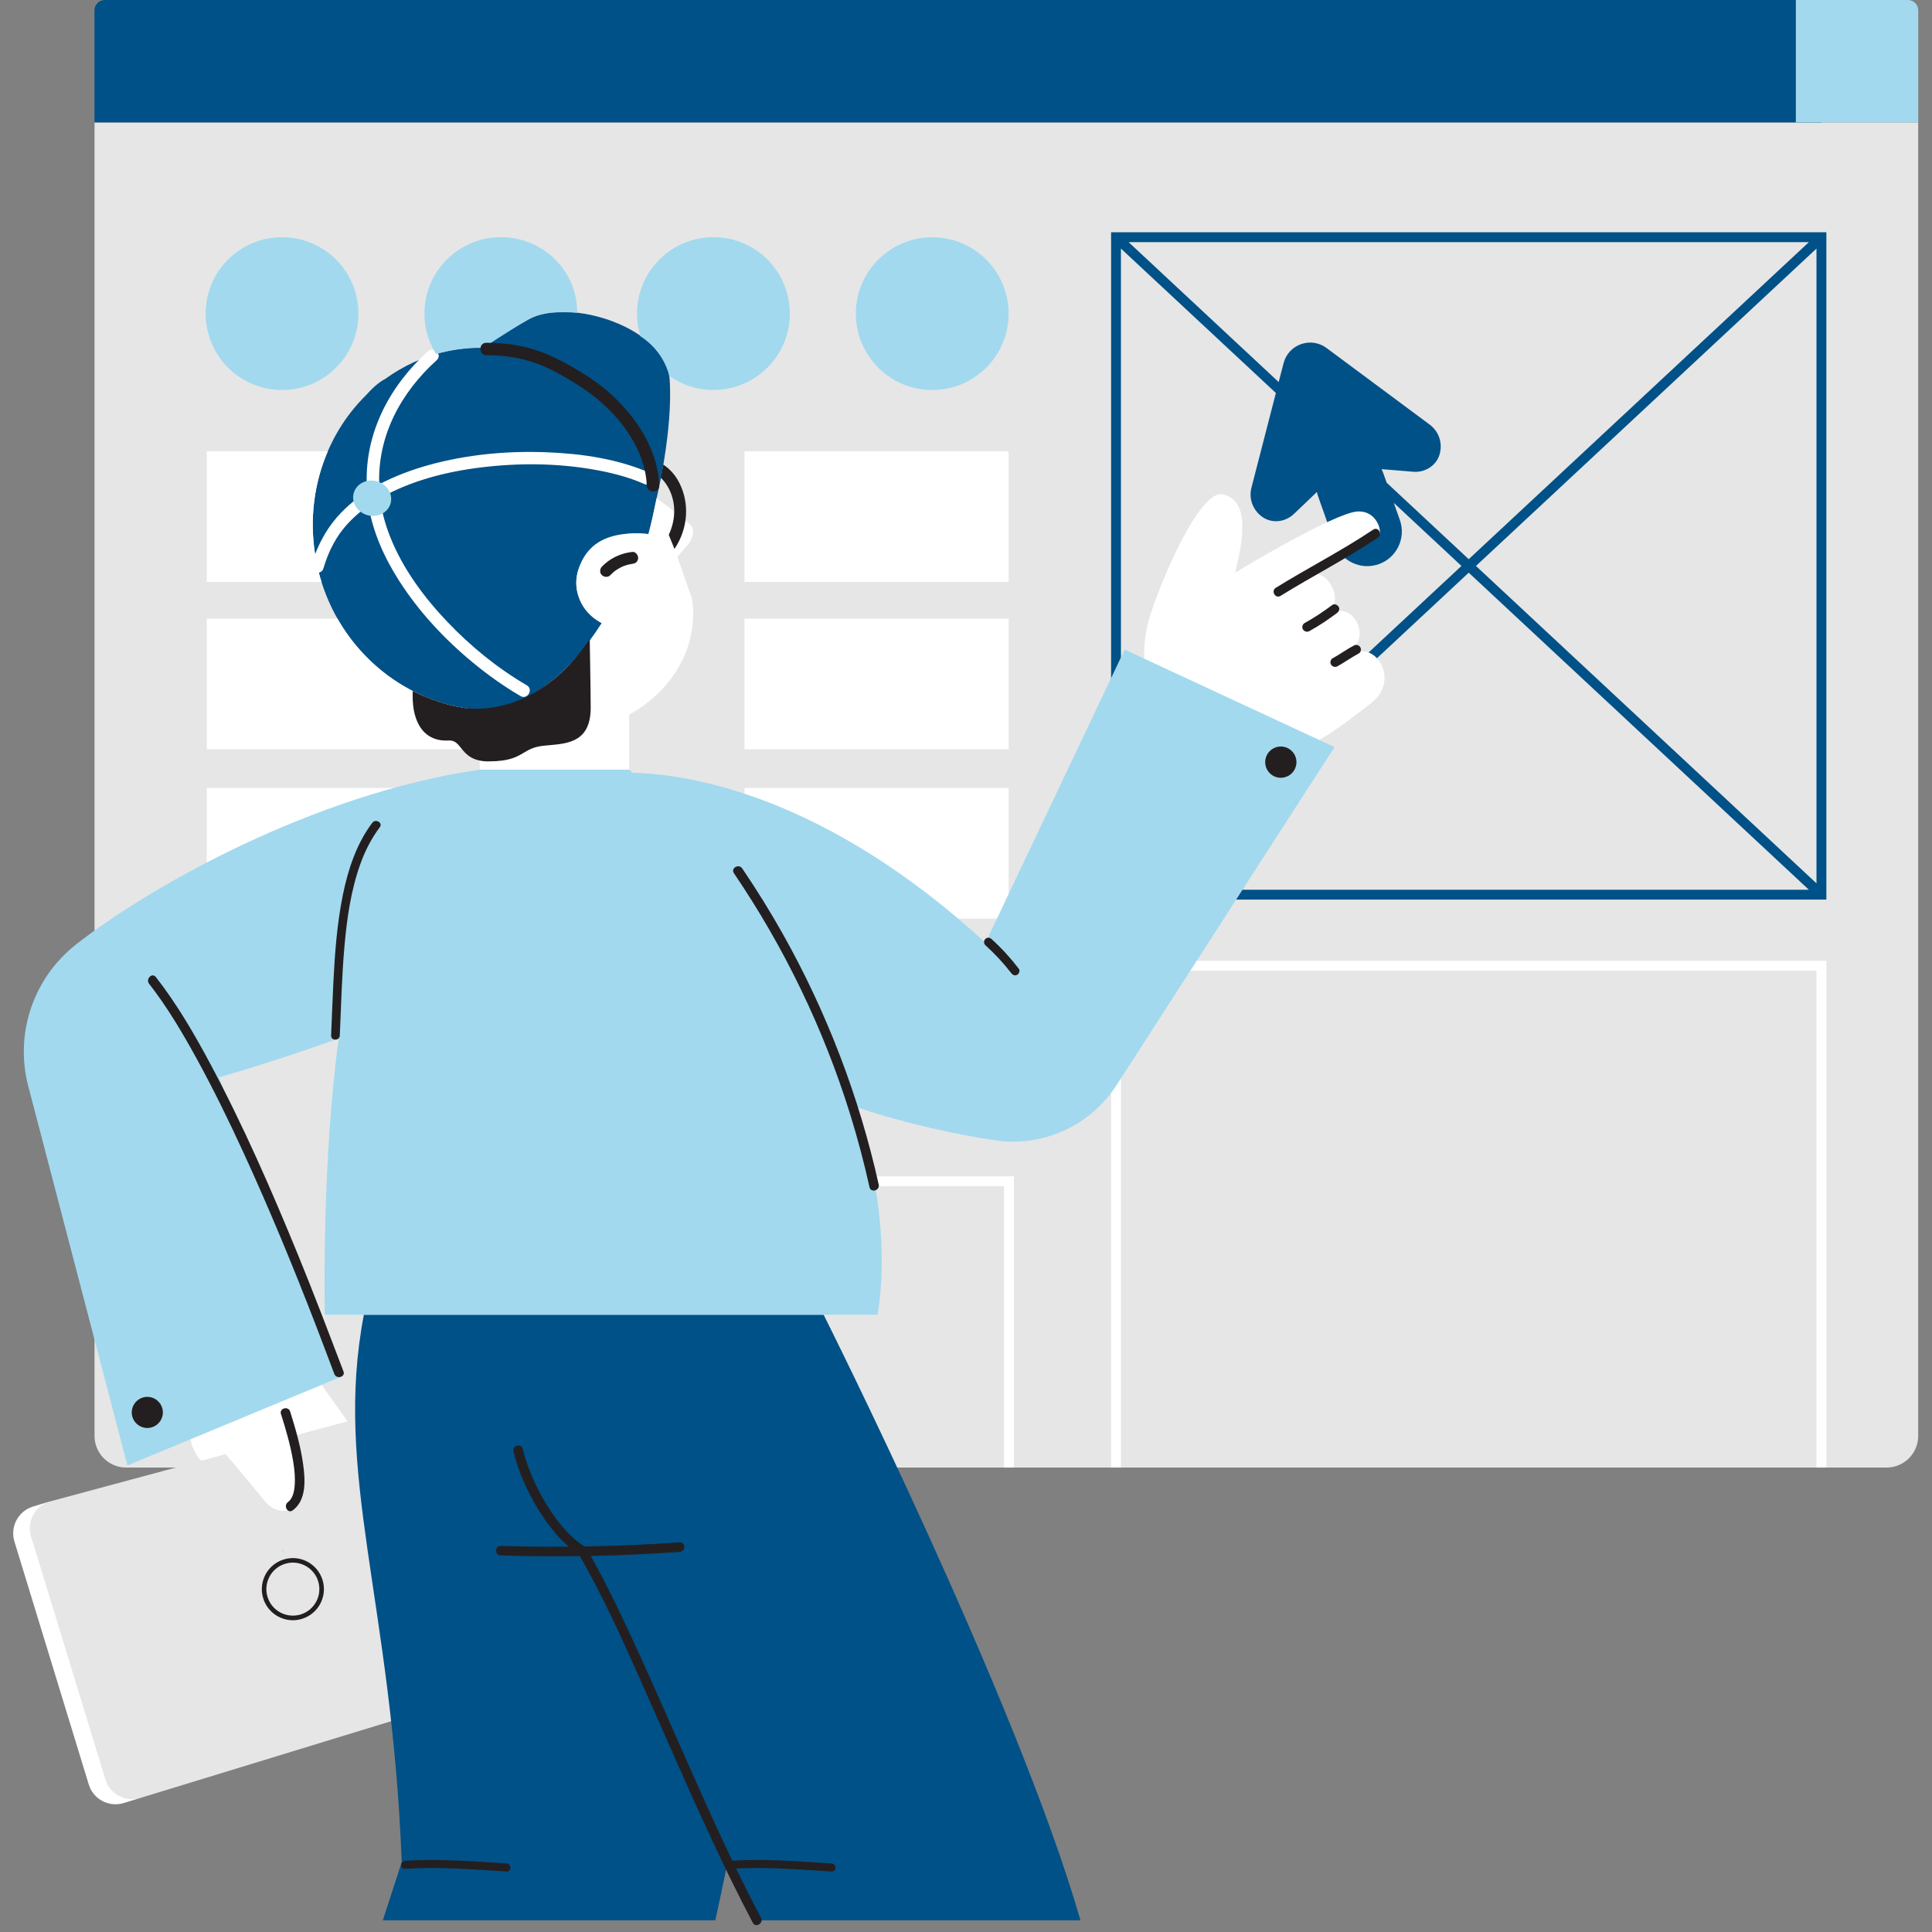 <svg xmlns="http://www.w3.org/2000/svg" xmlns:xlink="http://www.w3.org/1999/xlink" width="350" zoomAndPan="magnify" viewBox="0 0 262.5 262.5" height="350" preserveAspectRatio="xMidYMid meet" version="1.0"><rect x="0" y="0" width="262.5" height="262.5" fill="#808080" stroke="none"/><defs><clipPath id="9c3125803e"><path d="M 12 16 L 260.945 16 L 260.945 200 L 12 200 Z M 12 16 " clip-rule="nonzero"/></clipPath><clipPath id="5ea81ae030"><path d="M 1.191 204 L 20 204 L 20 246 L 1.191 246 Z M 1.191 204 " clip-rule="nonzero"/></clipPath><clipPath id="38ec346396"><path d="M 244 0 L 260.945 0 L 260.945 17 L 244 17 Z M 244 0 " clip-rule="nonzero"/></clipPath></defs><path fill="#005187" d="M 198.125 88.984 C 198.117 88.906 198.098 88.824 198.059 88.75 C 198.02 88.785 197.984 88.832 197.945 88.871 C 198.008 88.906 198.066 88.949 198.125 88.984 Z M 198.125 88.984 " fill-opacity="1" fill-rule="nonzero"/><g clip-path="url(#9c3125803e)"><path fill="#e6e6e6" d="M 12.836 16.633 L 260.625 16.633 L 260.625 195.098 C 260.625 197.473 258.695 199.398 256.32 199.398 L 17.145 199.398 C 14.77 199.398 12.844 197.473 12.844 195.098 L 12.844 16.633 Z M 12.836 16.633 " fill-opacity="1" fill-rule="nonzero"/></g><path fill="#e6e6e6" d="M 6.551 204.066 L 64.512 188.457 C 64.926 188.879 65.254 189.402 65.438 190.012 L 75.543 223.035 C 76.156 225.035 75.027 227.16 73.027 227.773 L 18.871 244.348 C 16.871 244.961 14.75 243.832 14.133 241.832 L 4.027 208.805 C 3.414 206.805 4.543 204.684 6.543 204.066 Z M 6.551 204.066 " fill-opacity="1" fill-rule="nonzero"/><path fill="#005187" d="M 68.82 178.633 L 49.438 178.633 C 45.285 200.352 53.23 217.484 54.582 253.012 L 52.012 260.91 L 97.195 260.91 C 97.75 258.363 98.32 255.656 98.895 252.836 C 100.242 255.715 101.566 258.426 102.84 260.91 L 146.801 260.91 C 138.184 230.957 111.906 178.633 111.906 178.633 Z M 68.82 178.633 " fill-opacity="1" fill-rule="nonzero"/><path fill="#005187" d="M 247.473 0 L 14.238 0 C 13.465 0 12.836 0.625 12.836 1.402 L 12.836 16.633 L 247.473 16.633 Z M 247.473 0 " fill-opacity="1" fill-rule="nonzero"/><path fill="#005187" d="M 150.965 31.555 L 150.965 122.23 L 248.148 122.23 L 248.148 31.555 Z M 187.953 64.309 C 187.887 64.113 187.801 63.93 187.707 63.742 L 192.035 64.098 C 193.609 64.223 195.125 63.285 195.586 61.773 C 196.016 60.359 195.609 58.699 194.242 57.684 L 180.234 47.281 C 178.105 45.703 175.062 46.781 174.398 49.348 L 173.734 51.91 L 153.34 32.898 L 245.773 32.898 L 199.555 75.977 L 188.406 65.586 Z M 173.355 53.391 L 170.039 66.238 C 169.609 67.895 170.34 69.438 171.566 70.27 C 172.871 71.152 174.641 70.934 175.785 69.844 L 178.926 66.848 C 178.969 67.047 179.023 67.242 179.09 67.438 L 181.336 73.785 C 182.199 76.234 184.883 77.516 187.332 76.652 C 189.781 75.789 191.062 73.102 190.199 70.652 L 189.371 68.32 L 198.566 76.895 L 152.301 120.016 L 152.301 33.773 L 173.352 53.395 Z M 199.555 77.809 L 245.773 120.891 L 153.34 120.891 Z M 200.539 76.895 L 246.805 33.773 L 246.805 120.02 L 200.539 76.898 Z M 200.539 76.895 " fill-opacity="1" fill-rule="nonzero"/><path fill="#005187" d="M 43.965 79.922 C 44.047 80.148 44.098 80.285 44.098 80.285 C 47.367 89.148 55.156 95.207 63.906 96.332 C 71.039 97.254 77.145 91.914 81.758 84.668 C 79.453 83.23 77.98 81.023 78.352 78.352 C 78.746 75.492 81.957 71.816 88.105 72.559 C 88.516 71.371 88.977 68.684 89.215 67.695 C 89.215 67.695 91.473 58.426 90.98 51.5 C 90.488 44.57 77.461 40.34 71.852 43.375 C 69.629 44.574 67.453 45.977 65.66 47.207 C 63.984 47.195 62.281 47.371 60.586 47.75 C 57.516 48.441 54.738 49.742 52.32 51.5 C 52.32 51.5 51.281 51.938 49.719 53.707 C 44.02 59.32 41.238 67.863 43.035 76.547 C 43.25 77.82 43.719 79.23 43.957 79.895 C 43.957 79.906 43.961 79.91 43.965 79.922 Z M 43.965 79.922 " fill-opacity="1" fill-rule="nonzero"/><path fill="#ffffff" d="M 163.145 102.137 C 171.57 106.93 181.109 99.453 183.789 97.449 C 184.641 96.812 185.484 96.18 186.289 95.543 C 190.426 92.281 186.645 86.805 183.668 88.996 C 183.141 89.379 182.629 89.785 182.133 90.203 C 181.551 90.695 181.102 90.086 181.691 89.586 C 182.477 88.922 182.719 88.84 183.562 88.254 C 186.383 86.301 183.578 81.477 180.672 83.48 C 179.582 84.234 179.195 84.719 178.191 85.566 C 177.605 86.059 176.754 85.215 177.348 84.719 C 177.348 84.719 179.582 83.457 180.953 82.387 C 182.328 81.316 180.207 76.871 177.895 78.301 C 182.188 75.055 181.934 74.691 186.848 72.512 C 187.086 72.406 187.312 72.465 187.48 72.59 C 187.66 71.258 186.379 68.914 183.715 69.617 C 179.445 70.742 167.824 77.805 167.824 77.805 C 169.211 72.219 169.484 67.887 166.109 67.168 C 163.316 66.566 158.578 76.727 156.398 83.223 C 154.219 89.723 155.543 97.812 163.145 102.137 Z M 173.598 81.543 C 173.52 81.605 173.523 81.598 173.598 81.543 Z M 173.598 81.543 " fill-opacity="1" fill-rule="nonzero"/><g clip-path="url(#5ea81ae030)"><path fill="#ffffff" d="M 14.324 241.773 L 4.215 208.746 C 3.605 206.746 4.73 204.625 6.734 204.008 L 4.473 204.699 C 2.473 205.309 1.348 207.43 1.957 209.438 L 12.062 242.461 C 12.676 244.465 14.797 245.59 16.805 244.98 L 19.062 244.289 C 17.062 244.902 14.938 243.773 14.324 241.773 Z M 14.324 241.773 " fill-opacity="1" fill-rule="nonzero"/></g><path fill="#ffffff" d="M 43.703 188.152 L 42.555 188.629 L 25.887 195.543 C 25.887 195.543 26.16 197.332 27.336 198.469 L 30.645 197.578 C 31.281 198.277 34.625 202.258 35.918 203.887 C 38.016 206.523 41.285 205.07 40.918 202.344 C 40.406 198.559 39.789 195.117 39.789 195.117 L 47.215 193.117 L 43.703 188.156 Z M 43.703 188.152 " fill-opacity="1" fill-rule="nonzero"/><path fill="#ffffff" d="M 150.965 130.543 L 150.965 199.398 L 152.305 199.398 L 152.305 131.887 L 246.805 131.887 L 246.805 199.398 L 248.148 199.398 L 248.148 130.543 Z M 150.965 130.543 " fill-opacity="1" fill-rule="nonzero"/><path fill="#ffffff" d="M 101.152 61.316 L 137.043 61.316 L 137.043 79.062 L 101.152 79.062 Z M 101.152 61.316 " fill-opacity="1" fill-rule="nonzero"/><path fill="#ffffff" d="M 101.152 84.055 L 137.043 84.055 L 137.043 101.805 L 101.152 101.805 Z M 101.152 84.055 " fill-opacity="1" fill-rule="nonzero"/><path fill="#ffffff" d="M 96.039 161.172 L 136.414 161.172 L 136.414 199.398 L 137.754 199.398 L 137.754 159.828 L 96.039 159.828 Z M 96.039 161.172 " fill-opacity="1" fill-rule="nonzero"/><path fill="#ffffff" d="M 101.152 107.066 L 137.043 107.066 L 137.043 124.812 L 101.152 124.812 Z M 101.152 107.066 " fill-opacity="1" fill-rule="nonzero"/><path fill="#ffffff" d="M 43.324 77.801 C 43.598 77.746 43.84 77.566 43.941 77.227 C 44.504 75.328 45.34 73.512 46.566 71.953 C 47.57 70.684 48.773 69.617 50.074 68.68 C 50.66 72.324 52.234 75.789 54.215 78.891 C 56.902 83.098 60.367 86.816 64.211 89.992 C 66.258 91.684 68.422 93.23 70.719 94.574 C 71.664 95.125 72.516 93.66 71.574 93.109 C 67.586 90.781 63.965 87.832 60.781 84.488 C 57.574 81.117 54.695 77.227 52.984 72.867 C 52.324 71.191 51.852 69.453 51.641 67.68 C 55.816 65.312 60.625 64.086 65.359 63.508 C 70.383 62.891 75.566 62.918 80.562 63.781 C 82.934 64.191 85.312 64.777 87.52 65.75 C 88.508 66.188 89.375 64.73 88.371 64.285 C 83.977 62.348 79.07 61.637 74.301 61.449 C 68.914 61.238 63.414 61.746 58.211 63.195 C 55.906 63.84 53.645 64.688 51.523 65.805 C 51.293 59.168 54.5 53.297 59.344 48.926 C 60.156 48.191 58.953 46.996 58.148 47.73 C 52.984 52.383 49.57 58.773 49.832 65.84 C 49.832 66.152 49.848 66.461 49.871 66.766 C 48.164 67.91 46.566 69.238 45.301 70.863 C 44.234 72.219 43.426 73.719 42.812 75.312 C 42.039 70.391 42.715 65.555 44.539 61.32 L 28.098 61.32 L 28.098 79.07 L 43.688 79.07 C 43.555 78.652 43.441 78.23 43.328 77.805 Z M 43.324 77.801 " fill-opacity="1" fill-rule="nonzero"/><path fill="#ffffff" d="M 28.094 107.066 L 63.984 107.066 L 63.984 124.812 L 28.094 124.812 Z M 28.094 107.066 " fill-opacity="1" fill-rule="nonzero"/><path fill="#ffffff" d="M 92.027 75.672 C 92.316 75.34 93.137 74.398 93.48 73.98 C 93.898 73.477 94.586 72.145 93.848 71.371 C 93.113 70.594 89.215 67.695 89.215 67.695 C 88.695 70.285 88.105 72.559 88.105 72.559 C 82.031 71.996 79.562 74.312 78.586 77.391 C 77.754 80.008 78.766 83.133 81.762 84.668 C 77.852 90.812 71.547 97.117 63.91 96.332 C 56.469 95.375 49.723 90.844 45.855 84.055 L 28.098 84.055 L 28.098 101.805 L 63.988 101.805 L 63.988 96.383 C 64.375 96.664 64.773 96.922 65.184 97.168 L 65.184 107.492 L 85.496 107.492 L 85.496 97.086 C 91.434 93.836 95.012 87.695 94.023 81.324 L 92.031 75.676 Z M 92.027 75.672 " fill-opacity="1" fill-rule="nonzero"/><path fill="#a2d9ee" d="M 133.898 128.094 C 112.027 107.992 93.586 105.18 85.945 104.996 L 85.488 104.57 L 65.176 104.57 C 65.176 104.57 65.145 104.57 65.078 104.586 C 42.504 107.902 20.23 120.547 10.336 128.32 C 4.531 132.875 1.973 140.422 3.836 147.562 L 17.309 199.105 L 46.238 187.098 L 29.738 146.379 C 35.008 144.871 40.68 142.992 46.02 141.105 C 43.668 158.254 44.129 178.633 44.129 178.633 L 119.238 178.633 C 120.734 169.238 119.098 159.363 116.262 150.395 C 123.508 152.805 130.078 154.16 135.199 154.93 C 141.699 155.906 148.156 152.949 151.711 147.43 L 181.316 101.504 L 152.805 88.258 L 133.895 128.094 Z M 133.898 128.094 " fill-opacity="1" fill-rule="nonzero"/><path fill="#a2d9ee" d="M 38.289 210.707 L 38.754 211.086 C 38.602 210.918 38.453 210.754 38.301 210.582 C 38.301 210.582 38.301 210.629 38.293 210.707 Z M 38.289 210.707 " fill-opacity="1" fill-rule="nonzero"/><g clip-path="url(#38ec346396)"><path fill="#a2d9ee" d="M 259.223 0 L 244 0 L 244 16.633 L 260.629 16.633 L 260.629 1.406 C 260.629 0.633 260.004 0 259.223 0 Z M 259.223 0 " fill-opacity="1" fill-rule="nonzero"/></g><path fill="#a2d9ee" d="M 48.059 67 C 47.707 68.27 48.543 69.609 49.93 69.996 C 51.312 70.379 52.719 69.656 53.07 68.391 C 53.426 67.121 52.586 65.777 51.203 65.391 C 49.816 65.008 48.41 65.73 48.059 67 Z M 48.059 67 " fill-opacity="1" fill-rule="nonzero"/><path fill="#a2d9ee" d="M 136.766 40.23 C 136.922 40.895 137.012 41.566 137.035 42.246 C 137.059 42.926 137.016 43.605 136.906 44.277 C 136.797 44.949 136.625 45.605 136.387 46.242 C 136.148 46.883 135.848 47.492 135.492 48.07 C 135.133 48.652 134.723 49.191 134.258 49.688 C 133.793 50.188 133.285 50.637 132.73 51.035 C 132.176 51.434 131.59 51.773 130.973 52.059 C 130.352 52.34 129.711 52.559 129.047 52.715 C 128.383 52.871 127.711 52.965 127.027 52.988 C 126.348 53.012 125.672 52.969 125 52.859 C 124.324 52.75 123.672 52.578 123.031 52.34 C 122.395 52.102 121.785 51.801 121.203 51.445 C 120.625 51.086 120.086 50.672 119.586 50.211 C 119.086 49.746 118.641 49.234 118.242 48.684 C 117.844 48.129 117.5 47.543 117.219 46.922 C 116.934 46.305 116.715 45.66 116.559 45 C 116.402 44.336 116.312 43.664 116.289 42.98 C 116.266 42.301 116.305 41.625 116.414 40.949 C 116.523 40.277 116.699 39.621 116.938 38.984 C 117.176 38.344 117.473 37.734 117.832 37.156 C 118.191 36.578 118.602 36.039 119.066 35.539 C 119.531 35.039 120.039 34.59 120.594 34.191 C 121.145 33.793 121.73 33.453 122.352 33.172 C 122.973 32.887 123.613 32.668 124.277 32.512 C 124.941 32.355 125.613 32.266 126.293 32.242 C 126.977 32.215 127.652 32.258 128.324 32.367 C 128.996 32.477 129.652 32.652 130.293 32.891 C 130.93 33.129 131.539 33.426 132.117 33.785 C 132.699 34.145 133.238 34.555 133.738 35.02 C 134.234 35.484 134.684 35.992 135.082 36.547 C 135.48 37.098 135.82 37.684 136.105 38.305 C 136.387 38.926 136.605 39.566 136.766 40.23 Z M 136.766 40.23 " fill-opacity="1" fill-rule="nonzero"/><path fill="#a2d9ee" d="M 90.926 51.074 C 92.621 52.277 94.699 52.984 96.938 52.984 C 102.672 52.984 107.316 48.34 107.316 42.605 C 107.316 36.871 102.672 32.227 96.938 32.227 C 91.199 32.227 86.555 36.871 86.555 42.605 C 86.555 43.68 86.719 44.715 87.023 45.691 C 90.285 47.77 90.934 51.066 90.934 51.066 Z M 90.926 51.074 " fill-opacity="1" fill-rule="nonzero"/><path fill="#a2d9ee" d="M 65.66 47.266 C 65.66 47.266 68.77 45.164 71.852 43.367 C 73.691 42.301 76.18 42.375 78.426 42.484 C 78.426 36.75 73.785 32.227 68.051 32.227 C 62.316 32.227 57.668 36.871 57.668 42.605 C 57.668 44.621 58.242 46.5 59.238 48.094 C 59.238 48.094 62.105 47.191 65.66 47.266 Z M 65.66 47.266 " fill-opacity="1" fill-rule="nonzero"/><path fill="#a2d9ee" d="M 48.699 42.609 C 48.699 43.293 48.633 43.965 48.5 44.637 C 48.367 45.305 48.172 45.953 47.91 46.582 C 47.648 47.211 47.332 47.809 46.953 48.375 C 46.574 48.945 46.145 49.469 45.66 49.949 C 45.18 50.434 44.656 50.863 44.09 51.242 C 43.52 51.621 42.922 51.938 42.293 52.199 C 41.664 52.461 41.016 52.656 40.348 52.789 C 39.676 52.922 39.004 52.988 38.32 52.988 C 37.641 52.988 36.965 52.922 36.297 52.789 C 35.629 52.656 34.98 52.461 34.348 52.199 C 33.719 51.938 33.121 51.621 32.555 51.242 C 31.988 50.863 31.465 50.434 30.98 49.949 C 30.5 49.469 30.07 48.945 29.691 48.375 C 29.312 47.809 28.992 47.211 28.73 46.582 C 28.469 45.953 28.273 45.305 28.141 44.637 C 28.008 43.965 27.941 43.293 27.941 42.609 C 27.941 41.93 28.008 41.254 28.141 40.586 C 28.273 39.918 28.469 39.266 28.73 38.637 C 28.992 38.008 29.312 37.41 29.691 36.844 C 30.07 36.277 30.5 35.754 30.98 35.27 C 31.465 34.789 31.988 34.359 32.555 33.98 C 33.121 33.602 33.719 33.281 34.348 33.02 C 34.98 32.758 35.629 32.562 36.297 32.43 C 36.965 32.297 37.641 32.23 38.32 32.23 C 39.004 32.23 39.676 32.297 40.348 32.43 C 41.016 32.562 41.664 32.758 42.293 33.02 C 42.922 33.281 43.52 33.602 44.09 33.98 C 44.656 34.359 45.18 34.789 45.66 35.27 C 46.145 35.754 46.574 36.277 46.953 36.844 C 47.332 37.41 47.648 38.008 47.91 38.637 C 48.172 39.266 48.367 39.918 48.5 40.586 C 48.633 41.254 48.699 41.93 48.699 42.609 Z M 48.699 42.609 " fill-opacity="1" fill-rule="nonzero"/><path fill="#231f20" d="M 176.148 103.551 C 176.148 103.832 176.094 104.105 175.984 104.363 C 175.879 104.625 175.723 104.855 175.523 105.055 C 175.324 105.254 175.098 105.406 174.836 105.512 C 174.578 105.621 174.305 105.676 174.023 105.676 C 173.742 105.676 173.473 105.621 173.211 105.512 C 172.953 105.406 172.723 105.254 172.523 105.055 C 172.324 104.855 172.172 104.625 172.062 104.363 C 171.957 104.105 171.902 103.832 171.902 103.551 C 171.902 103.27 171.957 103 172.062 102.738 C 172.172 102.48 172.324 102.25 172.523 102.051 C 172.723 101.852 172.953 101.699 173.211 101.59 C 173.473 101.484 173.742 101.43 174.023 101.43 C 174.305 101.43 174.578 101.484 174.836 101.59 C 175.098 101.699 175.324 101.852 175.523 102.051 C 175.723 102.25 175.879 102.48 175.984 102.738 C 176.094 103 176.148 103.27 176.148 103.551 Z M 176.148 103.551 " fill-opacity="1" fill-rule="nonzero"/><path fill="#231f20" d="M 39.797 220.141 C 37.988 220.141 36.309 218.969 35.758 217.152 C 35.078 214.926 36.332 212.559 38.559 211.883 C 40.785 211.195 43.148 212.457 43.828 214.684 C 44.508 216.91 43.254 219.273 41.027 219.953 C 40.617 220.082 40.203 220.141 39.797 220.141 Z M 39.789 212.312 C 39.441 212.312 39.09 212.367 38.738 212.473 C 36.836 213.051 35.766 215.074 36.348 216.969 C 36.926 218.863 38.941 219.938 40.844 219.359 C 42.746 218.781 43.812 216.758 43.234 214.863 C 42.762 213.312 41.328 212.312 39.789 212.312 Z M 39.789 212.312 " fill-opacity="1" fill-rule="nonzero"/><path fill="#231f20" d="M 55.027 253.922 C 59.648 253.613 64.207 253.996 68.82 254.281 C 69.523 254.324 69.52 253.227 68.82 253.184 C 64.207 252.902 59.648 252.516 55.027 252.828 C 54.324 252.875 54.32 253.969 55.027 253.922 Z M 55.027 253.922 " fill-opacity="1" fill-rule="nonzero"/><path fill="#231f20" d="M 99.723 118.652 C 106.562 128.727 111.906 139.785 115.516 151.414 C 116.527 154.668 117.402 157.969 118.137 161.297 C 118.316 162.113 119.57 161.766 119.391 160.949 C 116.746 149.043 112.34 137.531 106.363 126.898 C 104.652 123.855 102.809 120.883 100.844 117.992 C 100.375 117.301 99.246 117.957 99.723 118.652 Z M 99.723 118.652 " fill-opacity="1" fill-rule="nonzero"/><path fill="#231f20" d="M 69.766 197.219 C 70.445 199.996 71.648 202.664 73.141 205.094 C 74.637 207.52 76.422 209.754 78.793 211.277 C 79.5 211.727 80.152 210.605 79.453 210.152 C 77.215 208.715 75.516 206.508 74.16 204.254 C 72.801 202 71.664 199.473 71.023 196.867 C 70.824 196.055 69.57 196.398 69.773 197.215 Z M 69.766 197.219 " fill-opacity="1" fill-rule="nonzero"/><path fill="#231f20" d="M 68.035 211.344 C 76.145 211.59 84.258 211.43 92.348 210.859 C 93.176 210.801 93.188 209.5 92.348 209.559 C 84.258 210.129 76.145 210.289 68.035 210.043 C 67.195 210.016 67.195 211.316 68.035 211.344 Z M 68.035 211.344 " fill-opacity="1" fill-rule="nonzero"/><path fill="#231f20" d="M 78.562 211.051 C 81.812 216.617 84.453 222.535 87.078 228.414 C 90.215 235.441 93.254 242.516 96.5 249.492 C 98.336 253.449 100.242 257.379 102.277 261.238 C 102.664 261.98 103.789 261.32 103.398 260.578 C 96.328 247.141 90.844 232.969 84.309 219.273 C 82.871 216.262 81.367 213.27 79.684 210.391 C 79.262 209.668 78.141 210.32 78.562 211.051 Z M 78.562 211.051 " fill-opacity="1" fill-rule="nonzero"/><path fill="#231f20" d="M 99.191 253.922 C 103.812 253.613 108.367 253.996 112.98 254.281 C 113.688 254.324 113.684 253.227 112.98 253.184 C 108.367 252.902 103.812 252.516 99.191 252.828 C 98.488 252.875 98.484 253.969 99.191 253.922 Z M 99.191 253.922 " fill-opacity="1" fill-rule="nonzero"/><path fill="#231f20" d="M 89.77 64.906 C 90.223 65.324 90.594 65.84 90.891 66.418 C 91.906 68.422 91.789 70.695 90.863 72.664 L 91.633 74.566 C 91.676 74.523 91.711 74.477 91.75 74.418 C 93.449 71.766 93.734 68.438 92.297 65.598 C 91.785 64.594 91.039 63.727 90.125 63.129 L 89.773 64.906 Z M 89.77 64.906 " fill-opacity="1" fill-rule="nonzero"/><path fill="#231f20" d="M 22.129 191.906 C 22.129 192.188 22.074 192.457 21.965 192.715 C 21.859 192.973 21.707 193.199 21.508 193.398 C 21.309 193.598 21.082 193.75 20.824 193.855 C 20.566 193.965 20.297 194.02 20.016 194.02 C 19.734 194.02 19.465 193.965 19.207 193.855 C 18.949 193.75 18.719 193.598 18.523 193.398 C 18.324 193.199 18.172 192.973 18.062 192.715 C 17.957 192.457 17.902 192.188 17.902 191.906 C 17.902 191.625 17.957 191.355 18.062 191.098 C 18.172 190.84 18.324 190.609 18.523 190.414 C 18.719 190.215 18.949 190.062 19.207 189.953 C 19.465 189.848 19.734 189.793 20.016 189.793 C 20.297 189.793 20.566 189.848 20.824 189.953 C 21.082 190.062 21.309 190.215 21.508 190.414 C 21.707 190.609 21.859 190.84 21.965 191.098 C 22.074 191.355 22.129 191.625 22.129 191.906 Z M 22.129 191.906 " fill-opacity="1" fill-rule="nonzero"/><path fill="#231f20" d="M 46.664 186.328 C 44.641 181.008 42.617 175.695 40.465 170.43 C 36.852 161.617 33.027 152.855 28.527 144.457 C 26.352 140.395 24.012 136.383 21.176 132.75 C 20.664 132.098 19.754 133.016 20.258 133.664 C 22.742 136.848 24.809 140.359 26.746 143.887 C 29.027 148.047 31.113 152.32 33.09 156.625 C 36.656 164.379 39.906 172.273 42.977 180.23 C 43.805 182.375 44.605 184.527 45.422 186.672 C 45.715 187.441 46.965 187.109 46.668 186.328 Z M 46.664 186.328 " fill-opacity="1" fill-rule="nonzero"/><path fill="#231f20" d="M 38.18 192.129 C 38.844 194.238 39.469 196.367 39.832 198.551 C 40.016 199.656 40.129 200.797 40.031 201.918 C 39.969 202.676 39.77 203.617 39.117 204.098 C 38.465 204.578 39.094 205.707 39.77 205.215 C 41.656 203.836 41.477 201.062 41.195 199.012 C 40.863 196.547 40.164 194.156 39.422 191.785 C 39.176 190.996 37.922 191.332 38.172 192.129 Z M 38.18 192.129 " fill-opacity="1" fill-rule="nonzero"/><path fill="#231f20" d="M 177.902 85.746 C 179.211 85.031 180.453 84.191 181.648 83.297 C 181.914 83.098 182.078 82.738 181.875 82.43 C 181.707 82.164 181.293 81.988 181.008 82.203 C 179.812 83.098 178.57 83.93 177.258 84.652 C 176.969 84.809 176.848 85.234 177.031 85.52 C 177.215 85.805 177.59 85.922 177.902 85.746 Z M 177.902 85.746 " fill-opacity="1" fill-rule="nonzero"/><path fill="#231f20" d="M 181.719 90.527 C 182.699 89.992 183.598 89.324 184.594 88.801 C 184.891 88.648 185 88.211 184.82 87.934 C 184.625 87.633 184.266 87.539 183.953 87.707 C 182.961 88.227 182.062 88.895 181.074 89.434 C 180.785 89.59 180.664 90.02 180.852 90.301 C 181.035 90.586 181.406 90.703 181.719 90.527 Z M 181.719 90.527 " fill-opacity="1" fill-rule="nonzero"/><path fill="#231f20" d="M 186.574 71.961 C 182.309 74.82 177.711 77.156 173.344 79.863 C 172.648 80.297 173.289 81.391 173.988 80.961 C 178.352 78.254 182.949 75.914 187.215 73.055 C 187.891 72.602 187.258 71.5 186.574 71.961 Z M 186.574 71.961 " fill-opacity="1" fill-rule="nonzero"/><path fill="#231f20" d="M 66.086 48.262 C 68.113 48.277 70.113 48.492 72.059 49.098 C 74 49.703 75.688 50.605 77.383 51.605 C 80.98 53.727 84.172 56.492 86.188 60.199 C 87.152 61.973 87.805 63.934 87.879 65.965 C 87.918 67.051 89.609 67.055 89.574 65.965 C 89.422 61.836 87.293 58.035 84.535 55.059 C 82.992 53.395 81.203 51.957 79.277 50.77 C 77.352 49.578 75.445 48.512 73.363 47.754 C 71.031 46.902 68.566 46.59 66.09 46.57 C 65 46.559 65 48.254 66.09 48.266 Z M 66.086 48.262 " fill-opacity="1" fill-rule="nonzero"/><path fill="#231f20" d="M 82.922 78.148 C 83.031 78.031 83.148 77.914 83.27 77.809 C 83.328 77.758 83.387 77.711 83.441 77.664 C 83.48 77.637 83.523 77.605 83.555 77.574 C 83.523 77.609 83.441 77.656 83.527 77.594 C 83.789 77.406 84.066 77.234 84.348 77.09 C 84.418 77.051 84.484 77.02 84.555 76.988 C 84.586 76.973 84.633 76.961 84.66 76.941 C 84.621 76.969 84.523 76.992 84.621 76.957 C 84.777 76.898 84.922 76.84 85.082 76.793 C 85.238 76.746 85.391 76.703 85.551 76.672 C 85.633 76.656 85.719 76.641 85.801 76.625 C 85.84 76.621 85.875 76.613 85.914 76.609 C 86.023 76.59 85.703 76.637 85.898 76.609 C 86.117 76.582 86.309 76.535 86.473 76.371 C 86.613 76.23 86.719 76 86.707 75.797 C 86.691 75.402 86.352 74.934 85.898 74.988 C 84.332 75.172 82.875 75.848 81.777 76.992 C 81.484 77.301 81.453 77.844 81.777 78.141 C 82.105 78.441 82.617 78.469 82.926 78.141 Z M 82.922 78.148 " fill-opacity="1" fill-rule="nonzero"/><path fill="#231f20" d="M 62.258 96.332 C 62.258 96.332 71.832 98.93 79.855 87.707 C 79.898 90.859 79.973 94.172 79.973 96.141 C 79.973 100.914 76.746 100.746 73.828 101.047 C 70.594 101.383 71.152 103.168 66.41 103.168 C 62.543 103.168 63.172 100.207 60.914 100.328 C 57.562 100.512 56.27 97.703 56.344 94.332 C 59.473 95.875 62.25 96.332 62.25 96.332 Z M 62.258 96.332 " fill-opacity="1" fill-rule="nonzero"/><path fill="#231f20" d="M 66.418 103.453 C 64.105 103.453 63.285 102.438 62.625 101.613 C 62.137 101.004 61.777 100.566 60.934 100.613 C 59.613 100.688 58.516 100.32 57.691 99.52 C 56.59 98.453 56.016 96.609 56.07 94.324 L 56.078 93.883 L 56.473 94.078 C 59.523 95.578 62.277 96.047 62.305 96.055 L 62.332 96.055 C 62.426 96.086 71.82 98.461 79.629 87.539 L 80.129 86.836 L 80.141 87.695 C 80.156 88.785 80.172 89.898 80.195 90.961 C 80.227 92.957 80.258 94.84 80.258 96.137 C 80.258 100.75 77.27 101.016 74.629 101.25 C 74.371 101.273 74.109 101.297 73.859 101.324 C 72.535 101.461 71.883 101.852 71.188 102.262 C 70.207 102.848 69.199 103.445 66.41 103.445 Z M 61.051 100.043 C 62.082 100.043 62.582 100.66 63.062 101.262 C 63.68 102.023 64.375 102.891 66.418 102.891 C 69.047 102.891 69.988 102.324 70.902 101.781 C 71.621 101.355 72.359 100.918 73.801 100.766 C 74.059 100.738 74.316 100.715 74.578 100.691 C 77.324 100.449 79.699 100.238 79.695 96.141 C 79.695 94.852 79.66 92.973 79.629 90.977 C 79.621 90.18 79.605 89.363 79.594 88.547 C 75.531 93.898 71.137 95.832 68.113 96.508 C 64.785 97.242 62.426 96.668 62.199 96.609 C 61.973 96.574 59.508 96.133 56.633 94.785 C 56.66 96.699 57.168 98.234 58.086 99.117 C 58.793 99.801 59.738 100.117 60.91 100.055 C 60.961 100.055 61.008 100.055 61.055 100.055 Z M 61.051 100.043 " fill-opacity="1" fill-rule="nonzero"/><path fill="#231f20" d="M 46.168 140.691 C 46.348 136.621 46.445 132.543 46.809 128.484 C 47.141 124.75 47.68 120.969 48.949 117.426 C 49.59 115.629 50.453 113.922 51.602 112.395 C 52.062 111.785 51.035 111.195 50.582 111.793 C 48.441 114.633 47.301 118.098 46.594 121.543 C 45.789 125.48 45.492 129.516 45.293 133.523 C 45.172 135.91 45.094 138.301 44.988 140.684 C 44.957 141.449 46.141 141.445 46.172 140.684 Z M 46.168 140.691 " fill-opacity="1" fill-rule="nonzero"/><path fill="#231f20" d="M 133.879 128.422 C 135.16 129.578 136.375 130.883 137.406 132.227 C 137.602 132.48 137.918 132.617 138.219 132.438 C 138.465 132.289 138.629 131.887 138.43 131.629 C 137.312 130.168 136.074 128.809 134.711 127.578 C 134.473 127.363 134.105 127.344 133.875 127.578 C 133.656 127.793 133.637 128.199 133.875 128.414 Z M 133.879 128.422 " fill-opacity="1" fill-rule="nonzero"/></svg>
